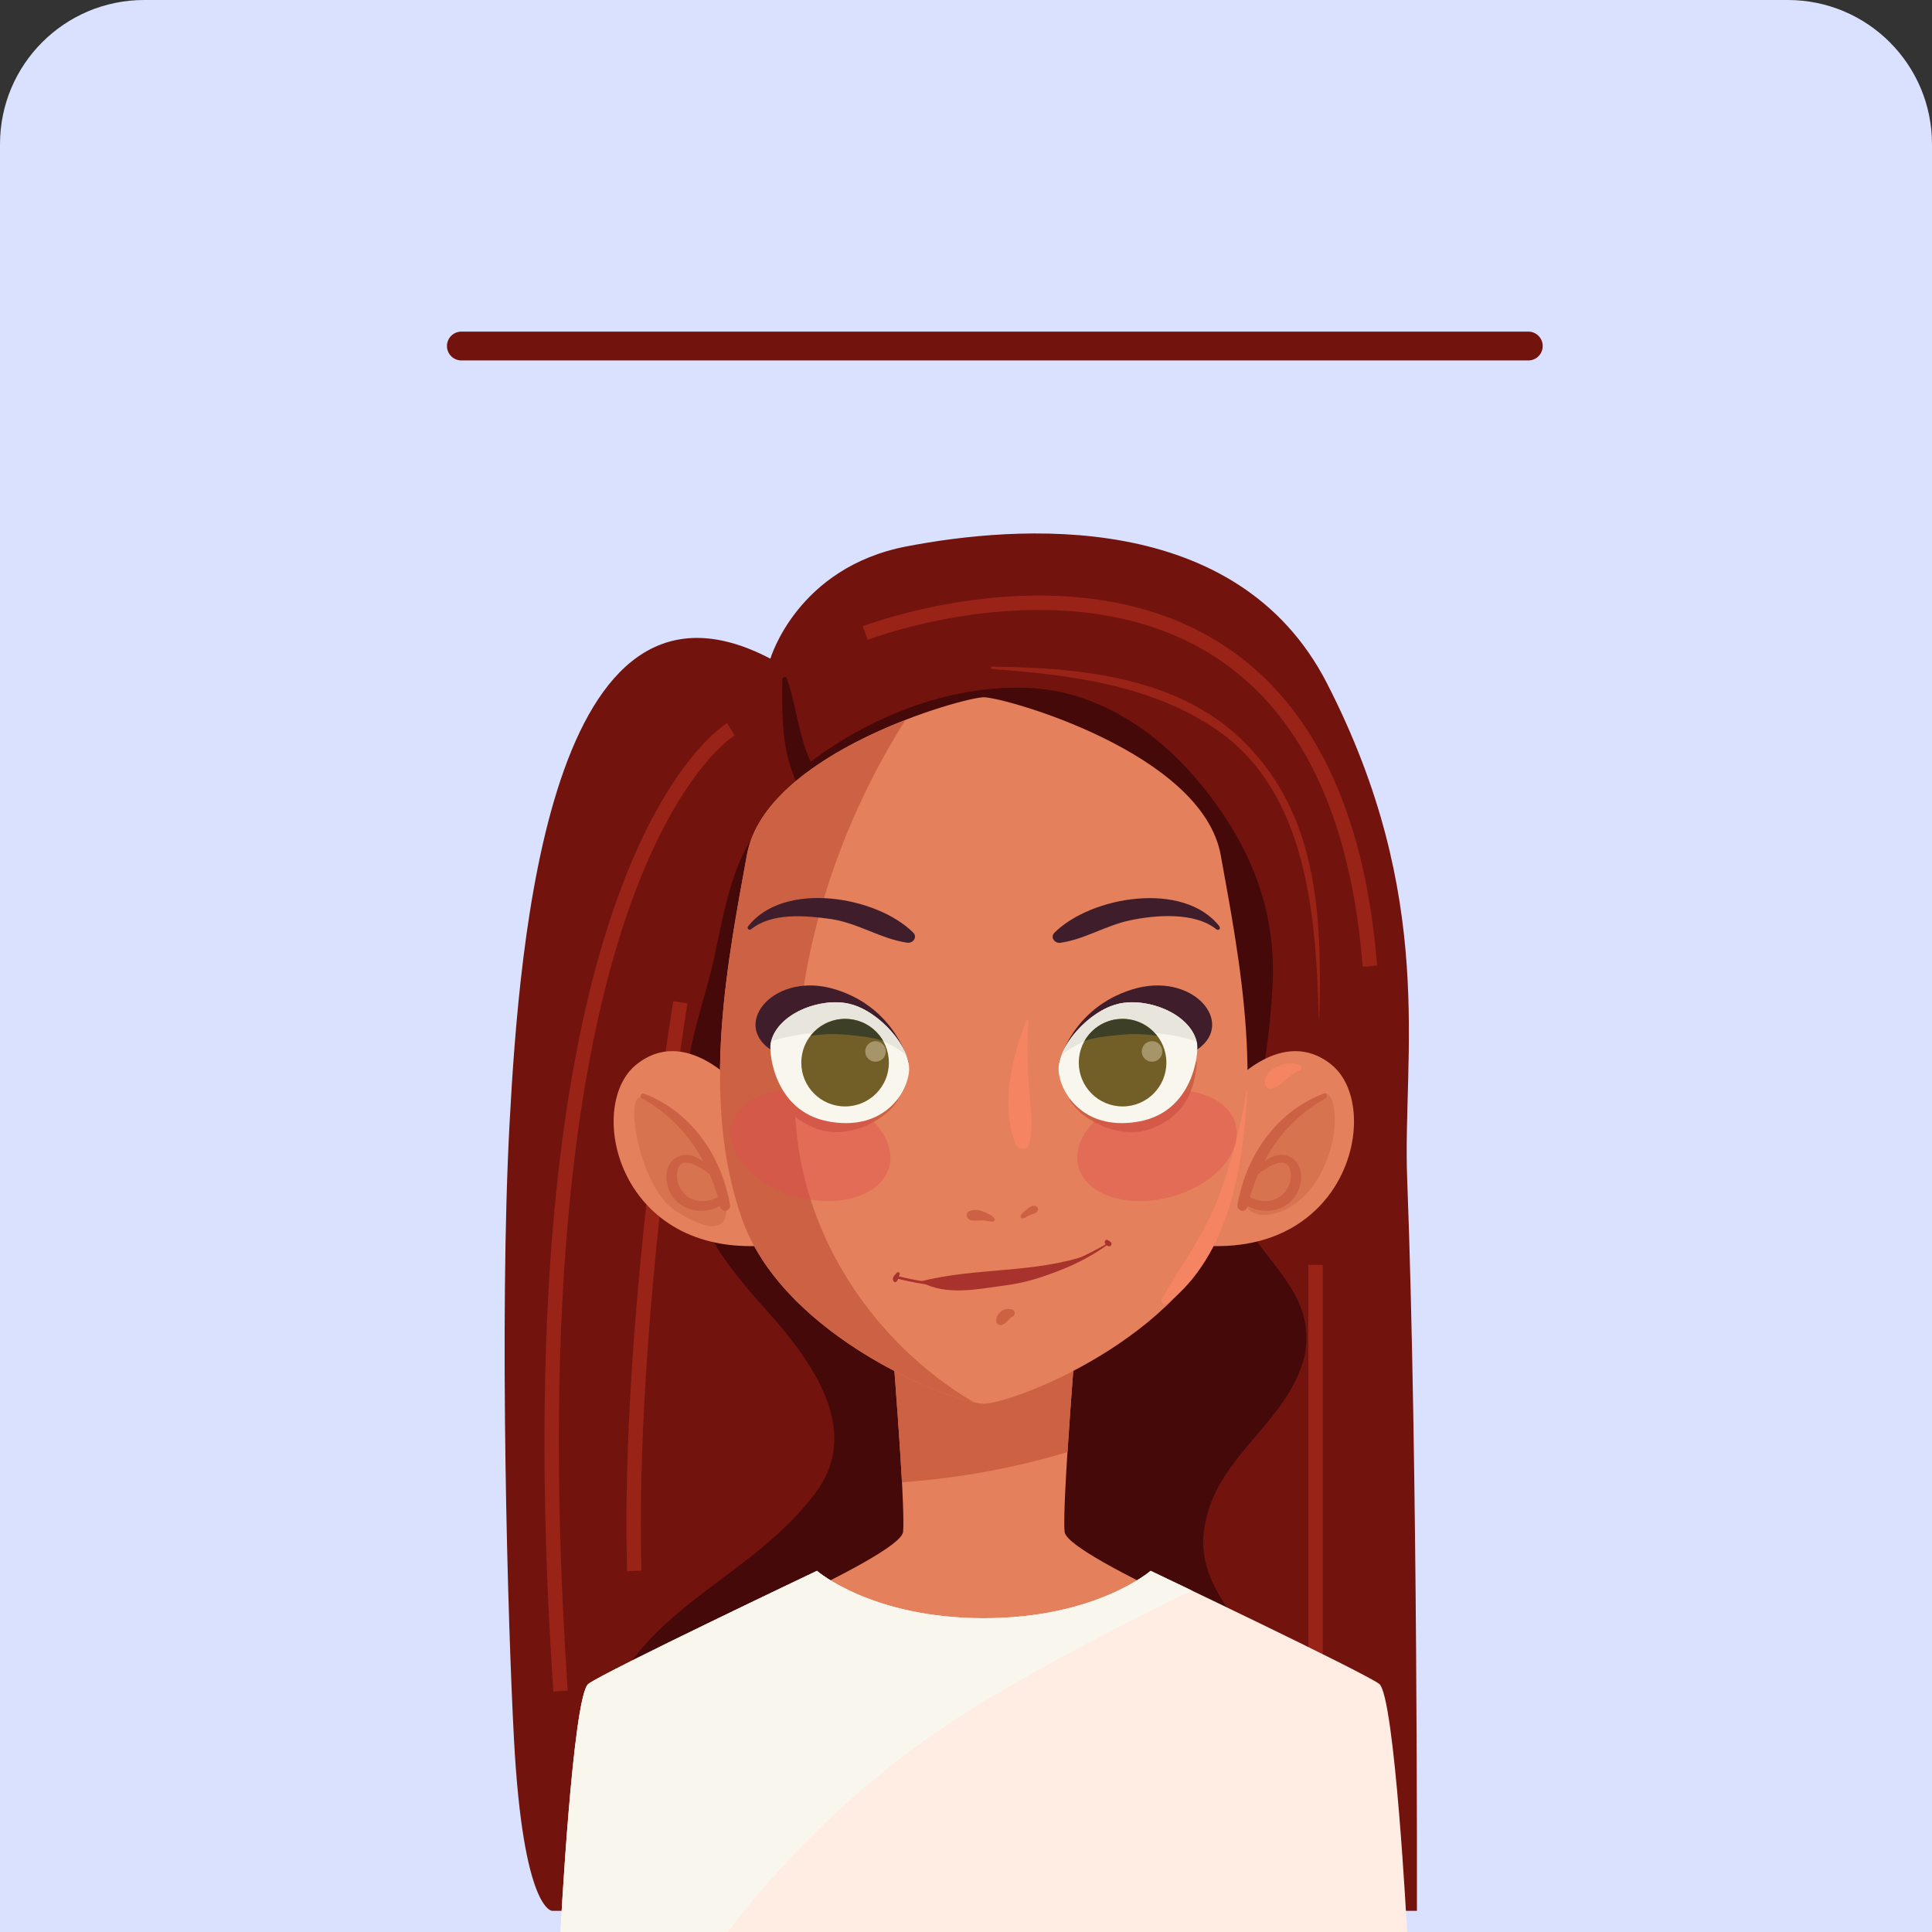 <svg width="134" height="134" viewBox="0 0 134 134" fill="none" xmlns="http://www.w3.org/2000/svg">
<rect x="0" y="0" width="134" height="134" fill="#333333" stroke="none"/>
<path d="M0 10C0 4.477 4.477 0 10 0H124C129.523 0 134 4.477 134 10V134H0V10Z" fill="#DAE1FE"/>
<path d="M53.432 45.684C53.432 45.684 55.28 39.359 62.871 37.898C70.463 36.438 85.784 35.213 92.033 47.386C99.693 62.306 97.278 73.219 97.597 81.683C98.351 101.509 98.275 132.532 98.275 132.532H38.297C38.297 132.532 36.284 132.567 35.647 120.609C35.218 112.595 34.609 91.606 35.343 77.904C36.028 65.275 38.104 37.656 53.432 45.684Z" fill="#72130D"/>
<path d="M54.678 55.828C50.547 57.904 50.256 63.98 49.169 67.931C47.744 73.129 45.924 78.07 50.401 82.298C50.969 82.838 52.076 82.492 52.028 81.626C51.91 79.696 51.329 77.841 51.204 75.924C51.052 73.558 51.903 71.122 52.27 68.79C52.955 64.416 53.059 60.347 55.308 56.458C55.55 56.042 55.079 55.634 54.685 55.835L54.678 55.828Z" fill="#440908"/>
<path d="M56.171 53.593C60.704 51.504 65.832 50.341 70.8 51.268C75.119 52.078 78.433 54.68 81.042 58.147C87.416 66.631 80.427 75.731 81.548 84.97C81.693 86.153 83.34 86.928 84.011 85.641C86.703 80.465 87.907 74.333 88.253 68.541C88.579 63.067 86.675 58.534 83.25 54.355C80.267 50.715 76.074 47.898 71.285 47.711C65.707 47.497 60.164 49.773 55.825 53.137C55.548 53.351 55.901 53.718 56.178 53.593H56.171Z" fill="#440908"/>
<path d="M84.323 63.952C83.181 70.34 82.953 77.633 85.693 83.564C87.292 87.439 91.396 89.495 90.482 94.055C89.34 98.615 84.552 100.899 83.638 105.46C82.496 110.02 86.828 113.217 89.112 116.636C93.216 122.795 92.987 128.04 86.372 131.687L60.601 133.057C51.937 132.372 36.878 130.317 42.124 118.006C45.314 111.162 52.158 109.342 56.49 103.64C59.68 99.536 56.718 94.975 53.757 91.55C49.881 87.218 47.141 84.021 47.826 77.862C48.74 70.104 53.757 63.724 59.002 58.25L84.316 63.952H84.323Z" fill="#440908"/>
<path d="M68.803 46.403C74.166 46.798 79.758 47.483 84.311 50.562C90.706 54.888 91.273 63.614 91.467 70.603C91.467 70.631 91.508 70.631 91.508 70.603C91.688 63.469 91.46 56.209 85.841 51.04C81.329 46.895 74.623 46.293 68.803 46.237C68.692 46.237 68.699 46.397 68.803 46.403Z" fill="#992317"/>
<path d="M91.244 87.731V116.311" stroke="#992317" stroke-miterlimit="10"/>
<path d="M47.191 69.517C47.191 69.517 43.503 91.876 43.994 108.955" stroke="#992317" stroke-miterlimit="10"/>
<path d="M54.261 47.117C54.24 49.075 54.206 51.145 54.787 53.027C55.368 54.902 56.427 56.916 57.403 58.611C57.728 59.179 58.51 58.881 58.559 58.3C58.711 56.535 57.555 55.13 56.676 53.691C55.41 51.622 55.341 49.311 54.586 47.075C54.531 46.902 54.261 46.93 54.261 47.117Z" fill="#440908"/>
<path d="M74.718 91.564C74.718 91.564 73.645 104.449 73.839 106.248C74.032 108.047 90.357 114.718 93.457 116.968C96.558 119.217 96.648 126.607 95.658 132.912H40.815C39.826 126.607 39.916 119.217 43.016 116.968C46.116 114.718 62.441 108.047 62.635 106.248C62.829 104.449 61.756 91.564 61.756 91.564H74.718Z" fill="#E5805C"/>
<path d="M74.717 91.564H61.756C61.756 91.564 62.323 98.401 62.559 102.809C66.434 102.525 70.295 101.847 74.039 100.712C74.309 96.518 74.717 91.564 74.717 91.564Z" fill="#CC6144"/>
<path d="M68.234 134H97.596C97.596 134 96.738 117.606 95.658 116.79C94.579 115.98 79.804 108.949 79.804 108.949C79.804 108.949 76.04 112.236 68.234 112.236C60.428 112.236 56.663 108.949 56.663 108.949C56.663 108.949 41.888 115.973 40.809 116.79C39.729 117.599 38.871 134 38.871 134H68.234Z" fill="#FFECE3"/>
<path d="M68.019 118.139C72.752 115.302 77.693 112.735 82.669 110.319C80.967 109.503 79.804 108.949 79.804 108.949C79.804 108.949 76.04 112.236 68.234 112.236C60.428 112.236 56.663 108.949 56.663 108.949C56.663 108.949 41.888 115.973 40.809 116.79C39.729 117.599 38.871 134 38.871 134H50.462C55.279 127.738 61.085 122.374 68.012 118.146L68.019 118.139Z" fill="#F9F7ED"/>
<path d="M85.311 75.316C85.311 75.316 88.958 71.046 92.377 73.87C95.809 76.7 93.705 86.845 83.816 86.416L85.311 75.316Z" fill="#E5805C"/>
<path d="M86.494 83.724C87.041 84.769 89.961 84.437 91.567 81.461C93.172 78.485 92.584 75.51 91.795 75.856C91.006 76.202 85.179 81.212 86.501 83.724H86.494Z" fill="#D87350"/>
<path d="M92.029 75.981L91.981 75.843H91.856L91.794 75.857C88.722 77.019 86.486 79.898 85.829 83.559C85.808 83.663 85.836 83.766 85.905 83.849C85.974 83.933 86.078 83.981 86.182 83.981C86.334 83.981 86.459 83.884 86.5 83.725C86.507 83.697 86.514 83.669 86.521 83.642C86.929 83.863 87.379 83.981 87.836 83.981C88.853 83.981 89.988 83.365 90.216 81.981C90.376 81.047 89.919 80.279 89.116 80.12C88.632 80.023 88.12 80.244 87.684 80.555C88.687 78.659 90.113 77.192 91.939 76.182C92.009 76.14 92.05 76.057 92.029 75.981ZM89.393 82.216C89.102 82.901 88.493 83.31 87.753 83.31C87.386 83.31 87.026 83.213 86.694 83.026C86.86 82.472 87.047 81.946 87.261 81.441C87.656 81.137 88.085 80.832 88.597 80.687C88.957 80.583 89.213 80.645 89.372 80.888C89.594 81.227 89.559 81.829 89.4 82.223L89.393 82.216Z" fill="#CC6144"/>
<path d="M90.113 73.857C89.282 73.511 87.67 74.064 87.732 75.123C87.746 75.379 87.974 75.58 88.237 75.504C88.971 75.303 89.386 74.5 90.113 74.272C90.334 74.203 90.306 73.933 90.113 73.85V73.857Z" fill="#F48462"/>
<path d="M51.161 75.316C51.161 75.316 47.514 71.046 44.095 73.87C40.663 76.7 42.767 86.845 52.656 86.416L51.161 75.316Z" fill="#E5805C"/>
<path d="M44.42 76.125C43.327 76.042 44.372 82.381 46.849 83.979C49.327 85.585 50.683 85.384 50.33 83.315C49.977 81.246 46.621 76.284 44.42 76.125Z" fill="#D87350"/>
<path d="M44.676 75.857L44.614 75.843C44.531 75.843 44.461 75.898 44.441 75.981L44.42 76.12L44.524 76.182C46.351 77.192 47.776 78.659 48.78 80.555C48.351 80.244 47.832 80.023 47.347 80.12C46.544 80.279 46.088 81.047 46.247 81.981C46.475 83.365 47.603 83.981 48.627 83.981C49.091 83.981 49.541 83.863 49.942 83.642C49.949 83.669 49.956 83.697 49.963 83.725C50.005 83.877 50.129 83.981 50.281 83.981C50.385 83.981 50.489 83.933 50.558 83.849C50.627 83.766 50.655 83.663 50.634 83.559C49.977 79.898 47.742 77.019 44.669 75.857H44.676ZM48.724 83.31C47.984 83.31 47.368 82.901 47.084 82.216C46.918 81.829 46.883 81.22 47.112 80.881C47.223 80.715 47.375 80.638 47.583 80.638C47.672 80.638 47.776 80.652 47.887 80.687C48.392 80.832 48.828 81.137 49.222 81.441C49.437 81.939 49.631 82.472 49.79 83.026C49.458 83.213 49.091 83.31 48.731 83.31H48.724Z" fill="#CC6144"/>
<path d="M68.233 48.361C66.808 48.361 53.078 52.202 51.798 59.316C50.518 66.43 48.525 76.174 51.445 84.499C54.358 92.824 66.24 97.356 68.233 97.356C70.226 97.356 82.108 92.824 85.022 84.499C87.935 76.174 85.949 66.43 84.669 59.316C83.389 52.202 69.659 48.361 68.233 48.361Z" fill="#E5805C"/>
<path d="M55.139 76.79C54.987 66.922 57.852 57.801 62.793 49.94C58.302 51.69 52.606 54.86 51.804 59.323C50.523 66.437 48.531 76.181 51.451 84.506C54.129 92.153 64.371 96.595 67.561 97.267C67.104 97.004 66.654 96.727 66.219 96.429C59.734 92.014 55.319 84.72 55.139 76.79Z" fill="#CC6144"/>
<path d="M71.174 70.796C70.185 73.315 69.375 76.727 70.441 79.342C70.607 79.751 71.257 79.855 71.382 79.342C71.714 77.986 71.458 76.65 71.361 75.273C71.257 73.792 71.209 72.298 71.334 70.817C71.341 70.72 71.209 70.72 71.181 70.796H71.174Z" fill="#F48462"/>
<path d="M86.462 75.634C86.06 78.112 85.444 80.485 84.586 82.845C83.617 85.516 81.977 87.647 80.586 90.076C80.469 90.284 80.725 90.589 80.932 90.422C85.292 87.101 86.268 80.72 86.51 75.634C86.51 75.606 86.469 75.606 86.469 75.634H86.462Z" fill="#F48462"/>
<path d="M62.27 76.249C60.844 77.371 58.886 77.807 57.114 77.405C55.273 76.99 54.436 75.135 53.633 73.661C53.592 73.585 53.46 73.62 53.467 73.703C53.626 75.987 54.616 77.634 56.851 78.353C58.733 78.955 61.273 77.897 62.304 76.277C62.318 76.257 62.29 76.236 62.27 76.249Z" fill="#CC6144"/>
<path d="M74.206 76.249C75.632 77.371 77.59 77.807 79.362 77.405C81.203 76.99 82.04 75.135 82.843 73.661C82.884 73.585 83.016 73.62 83.009 73.703C82.85 75.987 81.86 77.634 79.625 78.353C77.743 78.955 75.203 77.897 74.172 76.277C74.158 76.257 74.186 76.236 74.206 76.249Z" fill="#CC6144"/>
<g style="mix-blend-mode:multiply" opacity="0.4">
<path d="M85.693 77.972C86.226 79.938 84.226 82.194 81.216 83.01C78.206 83.827 75.334 82.899 74.801 80.934C74.268 78.969 76.268 76.713 79.278 75.896C82.288 75.08 85.16 76.007 85.693 77.972Z" fill="#E24D4D"/>
</g>
<g style="mix-blend-mode:multiply" opacity="0.4">
<path d="M50.781 77.972C50.248 79.938 52.248 82.194 55.259 83.01C58.269 83.827 61.141 82.899 61.674 80.934C62.206 78.969 60.207 76.713 57.196 75.896C54.186 75.08 51.314 76.007 50.781 77.972Z" fill="#E24D4D"/>
</g>
<path d="M68.988 84.554C68.884 84.312 68.524 84.18 68.303 84.076C67.95 83.91 67.604 83.855 67.23 84.007C66.898 84.146 67.064 84.588 67.355 84.637C67.632 84.685 67.902 84.637 68.185 84.644C68.421 84.644 68.691 84.775 68.912 84.713C68.981 84.692 69.023 84.623 68.988 84.554Z" fill="#CC6144"/>
<path d="M70.886 84.505C71.059 84.533 71.273 84.346 71.426 84.277C71.64 84.18 71.876 84.187 71.986 83.945C72.028 83.855 71.979 83.737 71.903 83.689C71.661 83.536 71.44 83.716 71.239 83.868C71.087 83.979 70.796 84.187 70.789 84.388C70.789 84.45 70.831 84.491 70.886 84.505Z" fill="#CC6144"/>
<path d="M76.89 86.193C72.371 88.83 67.347 89.82 62.213 88.491C62.102 88.463 62.053 88.636 62.164 88.664C67.078 89.937 72.759 89.294 76.925 86.256C76.96 86.228 76.925 86.18 76.89 86.2V86.193Z" fill="#A8332D"/>
<path d="M62.206 88.269C62.136 88.345 62.067 88.421 62.005 88.504C61.922 88.608 61.915 88.705 61.956 88.829C61.984 88.919 62.116 88.968 62.178 88.885C62.247 88.802 62.289 88.746 62.316 88.636C62.337 88.546 62.365 88.463 62.399 88.38C62.441 88.269 62.289 88.193 62.212 88.269H62.206Z" fill="#A8332D"/>
<path d="M76.621 86.124C76.621 86.277 76.746 86.408 76.891 86.436C77.078 86.477 77.168 86.242 77.022 86.131C76.946 86.083 76.884 86.028 76.801 85.993C76.711 85.958 76.628 86.048 76.628 86.124H76.621Z" fill="#A8332D"/>
<path d="M63.873 88.92C65.672 89.896 67.824 89.405 69.748 89.149C71.873 88.872 73.637 88.097 75.52 87.135C75.575 87.107 75.534 87.01 75.478 87.031C71.783 88.332 67.665 87.896 63.873 88.872C63.852 88.872 63.852 88.907 63.873 88.913V88.92Z" fill="#A8332D"/>
<path d="M63.015 73.703C63.015 73.703 62.15 69.938 57.963 68.63C53.777 67.316 50.711 70.928 53.431 72.789C56.157 74.651 63.015 73.703 63.015 73.703Z" fill="#3F1D2B"/>
<path d="M53.445 72.408C53.335 73.059 53.722 77.059 57.411 77.772C61.106 78.484 62.857 76.021 63.044 74.353C63.237 72.685 60.968 70.083 58.885 69.62C56.809 69.156 53.798 70.36 53.438 72.408H53.445Z" fill="#F9F7ED"/>
<path d="M58.892 69.613C56.871 69.163 53.986 70.284 53.494 72.228C54.574 71.869 55.688 71.682 56.843 71.612C58.843 71.502 60.809 71.723 62.477 72.9C62.615 72.997 62.739 73.107 62.871 73.218C62.304 71.696 60.539 69.986 58.892 69.62V69.613Z" fill="#E8E5DD"/>
<path d="M61.652 73.702C61.652 75.377 60.296 76.74 58.614 76.74C56.932 76.74 55.576 75.384 55.576 73.702C55.576 72.02 56.932 70.664 58.614 70.664C60.296 70.664 61.652 72.02 61.652 73.702Z" fill="#725F28"/>
<path d="M59.112 71.807C59.804 71.883 60.566 71.959 61.251 72.194C60.725 71.288 59.749 70.672 58.621 70.672C57.645 70.672 56.78 71.135 56.227 71.848C57.175 71.682 58.178 71.696 59.112 71.807Z" fill="#3D3F26"/>
<path d="M61.437 72.927C61.437 73.321 61.119 73.639 60.724 73.639C60.33 73.639 60.012 73.321 60.012 72.927C60.012 72.532 60.33 72.214 60.724 72.214C61.119 72.214 61.437 72.532 61.437 72.927Z" fill="#A59568"/>
<path d="M73.459 73.703C73.459 73.703 74.324 69.938 78.511 68.63C82.698 67.316 85.763 70.928 83.043 72.789C80.317 74.651 73.459 73.703 73.459 73.703Z" fill="#3F1D2B"/>
<path d="M83.03 72.408C83.141 73.059 82.76 77.059 79.065 77.772C75.369 78.484 73.618 76.021 73.431 74.353C73.238 72.685 75.508 70.083 77.591 69.62C79.667 69.156 82.677 70.36 83.037 72.408H83.03Z" fill="#F9F7ED"/>
<path d="M77.583 69.613C79.603 69.163 82.489 70.284 82.98 72.228C81.901 71.869 80.787 71.682 79.631 71.612C77.631 71.502 75.666 71.723 73.998 72.9C73.86 72.997 73.735 73.107 73.603 73.218C74.171 71.696 75.936 69.986 77.583 69.62V69.613Z" fill="#E8E5DD"/>
<path d="M74.822 73.702C74.822 75.377 76.179 76.74 77.86 76.74C79.542 76.74 80.898 75.384 80.898 73.702C80.898 72.02 79.542 70.664 77.86 70.664C76.179 70.664 74.822 72.02 74.822 73.702Z" fill="#725F28"/>
<path d="M77.361 71.807C76.669 71.883 75.908 71.959 75.223 72.194C75.749 71.288 76.724 70.672 77.852 70.672C78.828 70.672 79.693 71.135 80.247 71.848C79.299 71.682 78.295 71.696 77.361 71.807Z" fill="#3D3F26"/>
<path d="M79.189 72.927C79.189 73.321 79.508 73.639 79.902 73.639C80.297 73.639 80.615 73.321 80.615 72.927C80.615 72.532 80.297 72.214 79.902 72.214C79.508 72.214 79.189 72.532 79.189 72.927Z" fill="#A59568"/>
<path d="M84.578 64.25C82.094 61.073 75.686 62.16 73.139 64.686C72.814 65.011 73.16 65.447 73.547 65.391C75.222 65.149 76.703 64.187 78.364 63.834C80.17 63.454 82.869 63.246 84.37 64.457C84.516 64.575 84.689 64.402 84.571 64.257L84.578 64.25Z" fill="#3F1D2B"/>
<path d="M52.095 64.45C53.541 63.288 55.853 63.495 57.597 63.738C59.479 64.001 61.071 65.115 62.925 65.385C63.313 65.44 63.659 65.004 63.334 64.679C60.787 62.153 54.372 61.066 51.894 64.243C51.777 64.388 51.95 64.561 52.095 64.444V64.45Z" fill="#3F1D2B"/>
<path d="M70.2 90.823C69.958 90.753 69.646 90.781 69.446 90.947C69.349 91.023 69.266 91.12 69.197 91.217C69.121 91.335 69.107 91.459 69.093 91.597C69.072 91.833 69.37 91.978 69.556 91.867C69.633 91.826 69.709 91.784 69.771 91.729C69.826 91.681 69.868 91.618 69.93 91.57C69.999 91.514 70.069 91.383 70.193 91.341C70.428 91.258 70.463 90.906 70.193 90.829L70.2 90.823Z" fill="#CC6144"/>
<path d="M50.69 50.583C50.69 50.583 35.002 59.766 38.877 117.294" stroke="#992317" stroke-miterlimit="10"/>
<path d="M60.012 43.906C60.012 43.906 92.184 31.491 95.014 67.013" stroke="#992317" stroke-miterlimit="10"/>
<path d="M32 24H106" stroke="#72130D" stroke-width="2" stroke-linecap="round" stroke-linejoin="round"/>
</svg>
